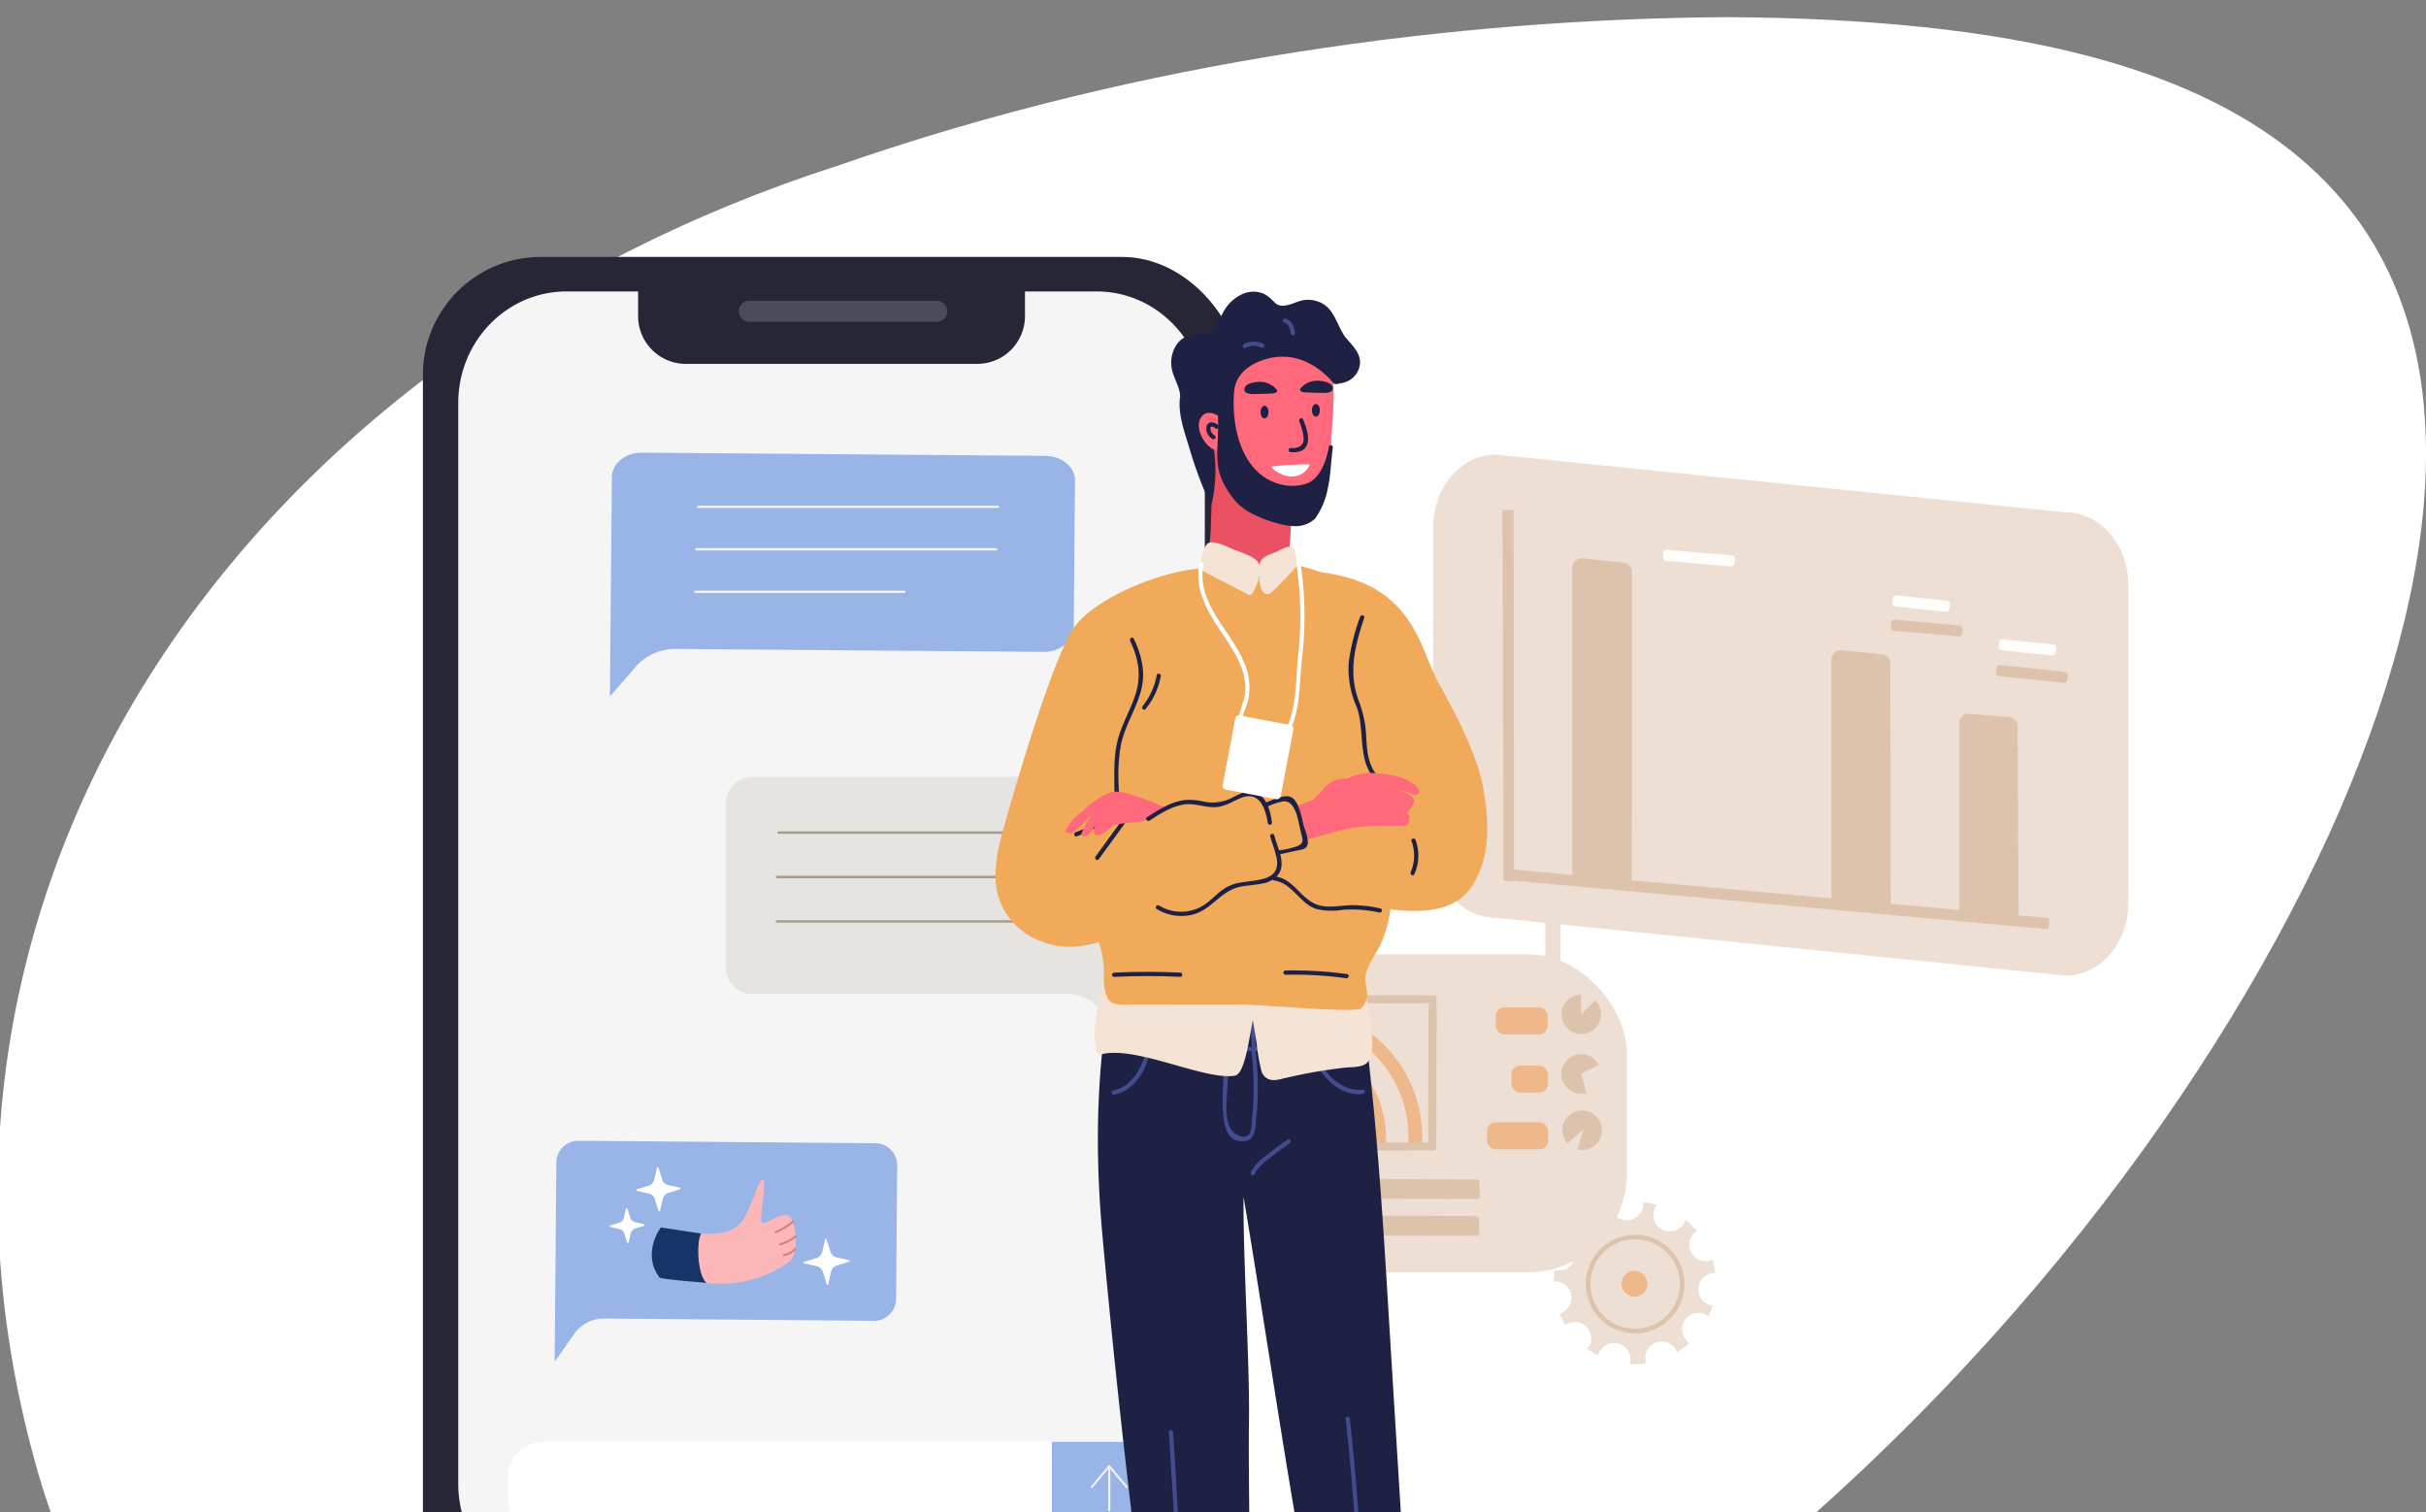 <svg xmlns="http://www.w3.org/2000/svg" xmlns:xlink="http://www.w3.org/1999/xlink" width="491" height="306" viewBox="0 0 491 306">
  <rect x="0" y="0" width="491" height="306" fill="#808080" stroke="none"/>
  <defs>
    <clipPath id="clip-path">
      <rect id="Rectangle_9221" data-name="Rectangle 9221" width="491" height="306" transform="translate(666 5229)" fill="none" stroke="#707070" stroke-width="1"/>
    </clipPath>
  </defs>
  <g id="Mask_Group_1" data-name="Mask Group 1" transform="translate(-666 -5229)" clip-path="url(#clip-path)">
    <g id="ic_ornament9" transform="translate(-3 2801)">
      <path id="Path_34405" data-name="Path 34405" d="M6048.8-443.7c68.51-49.135,116.808-113.238,141.711-167.565,24.95-55.045,26.482-100.311,2.841-128.309-23.855-28.269-69.279-36.768-124.041-37.193-54.769.267-118.877,8.593-180.175,29.928-121,38.8-194.915,145.956-162.94,262.165C5757.627-368.921,5910.459-340.259,6048.8-443.7Z" transform="translate(-5050.187 3208.235)" fill="#fff"/>
      <g id="Group_16285" data-name="Group 16285" transform="translate(932.461 2565.511)">
        <path id="Path_34477" data-name="Path 34477" d="M195.541,505.423H158.163a7.5,7.5,0,0,1-7.5-7.5V407.563a7.5,7.5,0,0,1,7.5-7.5h37.378a7.5,7.5,0,0,1,7.5,7.5v90.364A7.5,7.5,0,0,1,195.541,505.423ZM158.163,403.148a4.421,4.421,0,0,0-4.415,4.416v90.364a4.42,4.42,0,0,0,4.415,4.415h37.378a4.42,4.42,0,0,0,4.415-4.415V407.563a4.421,4.421,0,0,0-4.415-4.416Z" transform="translate(-150.667 -400.067)" fill="#eddfd3"/>
      </g>
      <path id="Path_34481" data-name="Path 34481" d="M332.246,746.9a3.322,3.322,0,0,1-4.591-2.72,16.445,16.445,0,0,0-2.5,1.015,3.321,3.321,0,0,1-5.2,4.122,16.367,16.367,0,0,0-1.253,1.71,3.321,3.321,0,0,1-2.354,6.172,16.4,16.4,0,0,0-.217,2.349,3.321,3.321,0,0,1,1.213,6.5,16.5,16.5,0,0,0,1.158,2.307,3.319,3.319,0,0,1,4.463,4.834,16.288,16.288,0,0,0,2.177,1.319,3.322,3.322,0,0,1,6.449,1.6c-.011.046-.027.09-.04.135a16.308,16.308,0,0,0,3.321-.133,3.388,3.388,0,0,1-.111-.4,3.321,3.321,0,0,1,6.358-1.849,16.483,16.483,0,0,0,2.494-1.872,3.321,3.321,0,1,1,3.9-5.373,16.386,16.386,0,0,0,.809-2.195,3.32,3.32,0,0,1,.523-6.612,16.34,16.34,0,0,0-.562-2.653,3.321,3.321,0,0,1-3.136-5.837,16.4,16.4,0,0,0-2.305-2.263,3.323,3.323,0,1,1-5.8-2.992c-.224-.064-.449-.126-.677-.18a16.6,16.6,0,0,0-2.1-.357A3.325,3.325,0,0,1,332.246,746.9Z" transform="translate(667.302 1927.79)" fill="#eddfd3"/>
      <path id="Path_34482" data-name="Path 34482" d="M347.3,784.792a9.973,9.973,0,1,1,9.973-9.973A9.985,9.985,0,0,1,347.3,784.792Zm0-19.023a9.049,9.049,0,1,0,9.049,9.049A9.059,9.059,0,0,0,347.3,765.769Z" transform="translate(652.633 1913.039)" fill="#dec3ac"/>
      <ellipse id="Ellipse_1625" data-name="Ellipse 1625" cx="2.619" cy="2.619" rx="2.619" ry="2.619" transform="translate(997.178 2685.188)" fill="#efb88a"/>
      <path id="Path_34500" data-name="Path 34500" d="M365.028,357.767,249.759,346.085c-7.012,0-12.7-6.545-12.7-14.619V266.95c0-8.074,5.684-14.618,12.7-14.618l115.268,11.682c7.012,0,12.7,6.545,12.7,14.619v64.516C377.724,351.222,372.04,357.767,365.028,357.767Z" transform="translate(722.013 2267.668)" fill="#eddfd3"/>
      <path id="Path_34501" data-name="Path 34501" d="M282.544,288.9l.218,74.8a15.066,15.066,0,0,0,2.079.175c.1,0-.043-74.974-.043-74.974a.175.175,0,0,0-.175-.175h-1.9A.175.175,0,0,0,282.544,288.9Z" transform="translate(690.543 2242.486)" fill="#dec3ac"/>
      <rect id="Rectangle_7899" data-name="Rectangle 7899" width="14.521" height="2.254" rx="0.646" transform="matrix(0.996, 0.086, -0.086, 0.996, 1051.811, 2553.362)" fill="#dec3ac"/>
      <rect id="Rectangle_7900" data-name="Rectangle 7900" width="14.521" height="2.254" rx="0.646" transform="matrix(0.995, 0.104, -0.104, 0.995, 1073.129, 2562.519)" fill="#dec3ac"/>
      <rect id="Rectangle_7901" data-name="Rectangle 7901" width="11.642" height="2.254" rx="0.646" transform="translate(1073.642 2557.282) rotate(5.969)" fill="#fffdfc"/>
      <rect id="Rectangle_7902" data-name="Rectangle 7902" width="11.642" height="2.254" rx="0.646" transform="translate(1052.155 2548.426) rotate(5.969)" fill="#fffdfc"/>
      <rect id="Rectangle_7903" data-name="Rectangle 7903" width="14.521" height="2.254" rx="0.646" transform="matrix(0.996, 0.084, -0.084, 0.996, 1005.713, 2539.219)" fill="#fffdfc"/>
      <path id="Path_34502" data-name="Path 34502" d="M340.514,386.1H328.5V322.367a1.958,1.958,0,0,1,2.174-1.947l8.147.9a1.959,1.959,0,0,1,1.743,1.948Z" transform="translate(658.744 2220.563)" fill="#dec3ac"/>
      <path id="Path_34503" data-name="Path 34503" d="M510.681,432.83H498.667v-50.1a1.916,1.916,0,0,1,2.1-1.907l8.083.8a1.916,1.916,0,0,1,1.727,1.9Z" transform="translate(540.998 2178.767)" fill="#dec3ac"/>
      <path id="Path_34504" data-name="Path 34504" d="M594.681,463.812H582.667V424.4a1.857,1.857,0,0,1,2.017-1.85l8.1.7a1.857,1.857,0,0,1,1.7,1.84Z" transform="translate(482.875 2149.89)" fill="#dec3ac"/>
      <path id="Path_34505" data-name="Path 34505" d="M393.562,534.378l-110.077-10a8.8,8.8,0,0,0-.207,2.244l110.077,10a.175.175,0,0,0,.19-.158l.175-1.9A.175.175,0,0,0,393.562,534.378Z" transform="translate(690.052 2079.426)" fill="#dec3ac"/>
      <rect id="Rectangle_7905" data-name="Rectangle 7905" width="78.267" height="64.331" rx="20" transform="translate(920 2621.14)" fill="#eddfd3"/>
      <rect id="Rectangle_7906" data-name="Rectangle 7906" width="10.521" height="5.475" rx="1.75" transform="translate(971.726 2631.867)" fill="#efb88a"/>
      <rect id="Rectangle_7907" data-name="Rectangle 7907" width="7.379" height="5.475" rx="1.75" transform="translate(974.904 2643.65)" fill="#efb88a"/>
      <rect id="Rectangle_7908" data-name="Rectangle 7908" width="12.378" height="5.475" rx="1.75" transform="translate(969.964 2655.124)" fill="#efb88a"/>
      <path id="Path_34516" data-name="Path 34516" d="M171.184,731.954c.386,0,.671-.234.67-.41-.008-1.093-.086-1.989-.094-3.082,0-.238-.4-.452-.9-.453-10.19-.023-40.665-.207-40.665-.207s-.946-.1-.979.53a17.309,17.309,0,0,0,.083,2.972c.031.236.378.445.9.453C139.479,731.9,159.91,732,171.184,731.954Z" transform="translate(796.653 1938.675)" fill="#dec3ac"/>
      <path id="Path_34517" data-name="Path 34517" d="M170.874,756.063c.386,0,.672-.234.67-.41-.008-1.093-.086-1.99-.094-3.082,0-.238-.4-.452-.9-.453-10.19-.023-40.665-.207-40.665-.207s-.946-.1-.979.53a17.307,17.307,0,0,0,.083,2.972c.031.236.378.445.9.453C139.17,756.009,159.6,756.109,170.874,756.063Z" transform="translate(796.866 1921.993)" fill="#dec3ac"/>
      <path id="Path_34518" data-name="Path 34518" d="M147.1,673.171l-2.76-.267c.037-.382.056-.77.056-1.155a11.815,11.815,0,0,0-11.8-11.8c-.3,0-.606.011-.907.034l-.209-2.765c.37-.028.745-.042,1.116-.042a14.59,14.59,0,0,1,14.574,14.574C147.166,672.222,147.143,672.7,147.1,673.171Z" transform="translate(795.073 1987.541)" fill="#1e2144"/>
      <path id="Path_34519" data-name="Path 34519" d="M189.286,647.78l-2.76-.267c.073-.753.11-1.521.11-2.282a23.444,23.444,0,0,0-15.192-21.877l.968-2.6a26.228,26.228,0,0,1,17,24.475C189.409,646.082,189.367,646.939,189.286,647.78Z" transform="translate(767.417 2012.74)" fill="#efb88a"/>
      <path id="Path_34520" data-name="Path 34520" d="M190.657,673.473l-2.76-.266c.057-.586.085-1.181.085-1.769a18.119,18.119,0,0,0-4.038-11.39L186.1,658.3a20.9,20.9,0,0,1,4.658,13.138C190.755,672.114,190.722,672.8,190.657,673.473Z" transform="translate(758.767 1986.762)" fill="#efb88a"/>
      <path id="Path_34521" data-name="Path 34521" d="M163.467,608.364c0-.139-.006-.32-.006-.359,0-.015,0-.026,0-.039l0-.073a.34.34,0,0,0-.033-.152c-.075-.224-.255-.264-.488-.27-3.163-.083-24.553-.037-26.443-.074-1.519-.03-3.071-.044-6.234-.009a.363.363,0,0,0-.287.153.34.34,0,0,0-.067.11c-.005.012-.008.025-.012.037s-.01.031-.013.048a.593.593,0,0,0-.02.076c-.014.109-.01.4-.012.623-.065,2.811-.026,4.157-.061,5.943-.03,1.519-.044,20.781-.009,23.944a.444.444,0,0,0,.424.4c.015,0,.043,0,.066,0a.751.751,0,0,0,.074.013c2.094.039,4.18.059,6.048.083,2.51.033,24.7,0,25.816-.018.017,0,.033.011.05.014.118.015.455.009.679.012a.4.4,0,0,0,.251-.093.365.365,0,0,0,.07-.059.512.512,0,0,0,.047-.066.457.457,0,0,0,.037-.068.679.679,0,0,0,.07-.274c.039-2.094.059-21.89.083-23.759C163.528,611.724,163.488,609.338,163.467,608.364Zm-27.041,28.8c-1.317-.026-2.66-.04-5.054-.02.028-1.745.046-21.172.067-22.735.029-2.247.009-4.235-.012-5.431,1.747.028,3.466.046,5.03.067,2.252.03,24.239.009,25.435-.012-.05,2.472-.018,3.761-.051,5.436-.026,1.313-.04,20.364-.021,22.746C159.371,637.169,138.092,637.2,136.425,637.168Z" transform="translate(796.262 2022.005)" fill="#dec3ac"/>
      <path id="Path_34522" data-name="Path 34522" d="M328.149,608.211l-2.838,2.825v-3.991a4,4,0,1,0,2.838,1.166Z" transform="translate(663.71 2022.228)" fill="#dec3ac"/>
      <path id="Path_34523" data-name="Path 34523" d="M325.917,683.208a4,4,0,0,0-2.96,6.691l3.232-2.943-1.233,4.137a4,4,0,1,0,.961-7.885Z" transform="translate(663.301 1969.527)" fill="#dec3ac"/>
      <path id="Path_34524" data-name="Path 34524" d="M325.3,650.19l3.569-1.8a4.011,4.011,0,1,0-2.51,5.711Z" transform="translate(663.71 1995.108)" fill="#dec3ac"/>
      <g id="Group_16279" data-name="Group 16279" transform="translate(582.688 2399.756)">
        <rect id="Rectangle_7895" data-name="Rectangle 7895" width="165.407" height="299.841" rx="23.841" transform="translate(171.905 80.244)" fill="#272637"/>
        <path id="Path_34451" data-name="Path 34451" d="M308.247,87.224h-14.49v4.861a9.666,9.666,0,0,1-9.522,9.8H224.983a9.666,9.666,0,0,1-9.522-9.8V87.224h-14.49c-12.1,0-21.91,10.1-21.91,22.56V328.551c0,12.459,9.809,22.559,21.91,22.559H308.247c12.1,0,21.91-10.1,21.91-22.559V109.784C330.157,97.325,320.348,87.224,308.247,87.224Z" fill="#f5f5f5"/>
        <g id="Group_16261" data-name="Group 16261">
          <path id="Path_34452" data-name="Path 34452" d="M196.139,320.056H299.2v18.8H196.139a7,7,0,0,1-7-7v-4.8A7,7,0,0,1,196.139,320.056Z" fill="#fff"/>
          <path id="Path_34453" data-name="Path 34453" d="M315.806,320.056a7,7,0,0,1,7,7v4.8a7,7,0,0,1-7,7H299.2v-18.8Z" fill="#99b5e8"/>
          <g id="Group_16259" data-name="Group 16259">
            <path id="Path_34454" data-name="Path 34454" d="M310.815,334.083a.209.209,0,0,1-.209-.209v-8.486a.209.209,0,1,1,.418,0v8.486A.21.21,0,0,1,310.815,334.083Z" fill="#f2f2f2"/>
          </g>
          <g id="Group_16260" data-name="Group 16260">
            <path id="Path_34455" data-name="Path 34455" d="M314.344,329.385a.209.209,0,0,1-.161-.075l-3.368-4.021-3.369,4.021a.209.209,0,1,1-.32-.268l3.529-4.213a.217.217,0,0,1,.32,0l3.528,4.213a.209.209,0,0,1-.025.3A.212.212,0,0,1,314.344,329.385Z" fill="#f2f2f2"/>
          </g>
        </g>
        <path id="Path_34456" data-name="Path 34456" d="M275.914,93.369H237.965a2.129,2.129,0,0,1-2.122-2.123h0a2.129,2.129,0,0,1,2.122-2.123h37.949a2.129,2.129,0,0,1,2.123,2.123h0A2.129,2.129,0,0,1,275.914,93.369Z" fill="#4c4b59"/>
        <g id="Group_16266" data-name="Group 16266">
          <g id="Group_16262" data-name="Group 16262">
            <path id="Path_34457" data-name="Path 34457" d="M238.413,185.453h70.373a5.351,5.351,0,0,1,5.181,5.506v49.22l-4.563-6.9a8.459,8.459,0,0,0-7.036-3.885H238.413a5.352,5.352,0,0,1-5.181-5.507V190.959A5.351,5.351,0,0,1,238.413,185.453Z" fill="#e6e4e0"/>
          </g>
          <g id="Group_16263" data-name="Group 16263">
            <path id="Path_34458" data-name="Path 34458" d="M303.627,196.991H243.914a.249.249,0,1,1,0-.5h59.713a.249.249,0,0,1,0,.5Z" fill="#a89d8c"/>
          </g>
          <g id="Group_16264" data-name="Group 16264">
            <path id="Path_34459" data-name="Path 34459" d="M303.285,205.981H243.571a.249.249,0,0,1,0-.5h59.714a.249.249,0,0,1,0,.5Z" fill="#a89d8c"/>
          </g>
          <g id="Group_16265" data-name="Group 16265">
            <path id="Path_34460" data-name="Path 34460" d="M303.285,214.972H243.571a.249.249,0,0,1,0-.5h59.714a.249.249,0,0,1,0,.5Z" fill="#a89d8c"/>
          </g>
        </g>
        <g id="Group_16271" data-name="Group 16271">
          <g id="Group_16267" data-name="Group 16267">
            <path id="Path_34461" data-name="Path 34461" d="M297.912,120.5l-81.7-.653c-3.322-.027-6.035,2.178-6.06,4.924l-.257,28.611-.143,15.828,5.354-6.19a10.748,10.748,0,0,1,8.2-3.442l74.252.593c3.322.027,6.035-2.178,6.06-4.924l.267-29.727C303.907,122.772,301.234,120.525,297.912,120.5Z" fill="#99b5e8"/>
          </g>
          <g id="Group_16268" data-name="Group 16268">
            <path id="Path_34462" data-name="Path 34462" d="M288.242,131.046H227.627a.242.242,0,1,1,0-.483h60.615a.242.242,0,1,1,0,.483Z" fill="#f2f2f2"/>
          </g>
          <g id="Group_16269" data-name="Group 16269">
            <path id="Path_34463" data-name="Path 34463" d="M287.894,139.648H227.279a.242.242,0,1,1,0-.483h60.615a.242.242,0,1,1,0,.483Z" fill="#f2f2f2"/>
          </g>
          <g id="Group_16270" data-name="Group 16270">
            <path id="Path_34464" data-name="Path 34464" d="M269.309,148.25H227.053a.242.242,0,1,1,0-.483h42.256a.242.242,0,1,1,0,.483Z" fill="#f2f2f2"/>
          </g>
        </g>
        <g id="Group_16278" data-name="Group 16278">
          <g id="Group_16272" data-name="Group 16272">
            <path id="Path_34465" data-name="Path 34465" d="M263.507,259.609l-60.132-.51a4.466,4.466,0,0,0-4.465,4.466l-.22,25.917-.122,14.338,3.947-5.613a7.311,7.311,0,0,1,6.039-3.126l54.649.463a4.466,4.466,0,0,0,4.465-4.466l.228-26.928A4.466,4.466,0,0,0,263.507,259.609Z" fill="#99b5e8"/>
          </g>
          <path id="Path_34466" data-name="Path 34466" d="M212.571,274.678l.414-1.789a.168.168,0,0,1,.324-.012l.54,1.756a1.394,1.394,0,0,0,1.017.947l1.79.414a.169.169,0,0,1,.011.325l-1.755.54a1.392,1.392,0,0,0-.948,1.017l-.414,1.789a.168.168,0,0,1-.324.012l-.54-1.756a1.394,1.394,0,0,0-1.017-.947l-1.79-.414a.169.169,0,0,1-.011-.325l1.755-.54A1.392,1.392,0,0,0,212.571,274.678Z" fill="#fff"/>
          <path id="Path_34467" data-name="Path 34467" d="M252.719,281.6l.594-2.564a.147.147,0,0,1,.283-.01l.774,2.515a1.709,1.709,0,0,0,1.247,1.162l2.564.593a.147.147,0,0,1,.01.283l-2.516.774a1.708,1.708,0,0,0-1.161,1.247l-.594,2.564a.147.147,0,0,1-.283.01l-.774-2.515a1.708,1.708,0,0,0-1.246-1.162l-2.564-.594a.147.147,0,0,1-.01-.283l2.515-.773A1.706,1.706,0,0,0,252.719,281.6Z" fill="#fff"/>
          <path id="Path_34468" data-name="Path 34468" d="M218.721,266.986l.556-2.4a.161.161,0,0,1,.31-.011l.724,2.355a1.67,1.67,0,0,0,1.22,1.136l2.4.555a.161.161,0,0,1,.011.311l-2.355.724a1.672,1.672,0,0,0-1.136,1.22l-.555,2.4a.161.161,0,0,1-.311.011l-.724-2.355a1.67,1.67,0,0,0-1.22-1.136l-2.4-.556a.16.16,0,0,1-.011-.31l2.354-.724A1.67,1.67,0,0,0,218.721,266.986Z" fill="#fff"/>
          <g id="Group_16277" data-name="Group 16277">
            <path id="Path_34469" data-name="Path 34469" d="M228.231,277.9l-8.179-1.256s-3.957,5.273-.256,10.13c.292.383,9.51,1.082,9.51,1.082Z" fill="#183367"/>
            <g id="Group_16276" data-name="Group 16276">
              <path id="Path_34470" data-name="Path 34470" d="M229.306,287.853c-1.887-1.57-2.062-8.488-1.075-9.956,0,0,5.329.627,7.7-1.874s3.19-7.488,4.539-8.919-.48,7.559-.03,8.5,3.566-2.032,5.319-1.352,2.232,7.241.637,8.952c-1.461,1.566-5.7,3.487-8.462,4.165A23.811,23.811,0,0,1,229.306,287.853Z" fill="#fcb8b8"/>
              <g id="Group_16273" data-name="Group 16273">
                <path id="Path_34471" data-name="Path 34471" d="M243.268,277.79a.209.209,0,0,1-.033-.394,12.931,12.931,0,0,0,3.374-2.044.208.208,0,1,1,.285.3,13,13,0,0,1-3.492,2.123A.208.208,0,0,1,243.268,277.79Z" fill="#d6807a"/>
              </g>
              <g id="Group_16274" data-name="Group 16274">
                <path id="Path_34472" data-name="Path 34472" d="M244.139,280.267a.209.209,0,0,1-.008-.4,8.606,8.606,0,0,0,3.056-1.56.209.209,0,0,1,.31.28,8.8,8.8,0,0,1-3.249,1.681A.212.212,0,0,1,244.139,280.267Z" fill="#d6807a"/>
              </g>
              <g id="Group_16275" data-name="Group 16275">
                <path id="Path_34473" data-name="Path 34473" d="M244.906,282.452a.209.209,0,0,1,.014-.408,4.4,4.4,0,0,0,2.169-1.154.209.209,0,1,1,.306.285,4.758,4.758,0,0,1-2.4,1.28A.216.216,0,0,1,244.906,282.452Z" fill="#d6807a"/>
              </g>
            </g>
          </g>
        </g>
        <rect id="Rectangle_7896" data-name="Rectangle 7896" width="31.334" height="13.923" rx="2.581" transform="translate(242.627 356.412)" fill="#f5f5f5" opacity="0.39"/>
      </g>
      <path id="Path_34406" data-name="Path 34406" d="M502.453,835.142a11.549,11.549,0,0,1,3.52-.455,1.337,1.337,0,0,1,.983.729,1.053,1.053,0,0,1,1.615,1,80.051,80.051,0,0,1,.473,8.727,2.937,2.937,0,0,1-3.189,2.941c-4.419.021-4.4-7.772-4.424-11.57A1.479,1.479,0,0,1,502.453,835.142Z" transform="translate(443.658 1942.423)" fill="#f5e4d5"/>
      <path id="Path_34407" data-name="Path 34407" d="M383.108,870.332c1.49,1.137,4.411.694,6.143.546,3.286-.28,9.078-1.546,12.411-1.433,2.159.074,5.938.046,6.565-1.834a11.364,11.364,0,0,0,.228-3.426,20.065,20.065,0,0,0-.711-4.834.621.621,0,0,0-.386-.435.611.611,0,0,0-.375-.154l-3.991-.3a9.434,9.434,0,0,0-2.84-.152c-1.1.3-1.444,1.573-2.136,2.4-2.752,3.28-9.98,4.405-13.879,5.706C380.933,867.66,381.768,869.309,383.108,870.332Z" transform="translate(512.108 1928.913)" fill="#1e2144"/>
      <path id="Path_34408" data-name="Path 34408" d="M429.529,839.272a11.534,11.534,0,0,0-3.549,0,1.336,1.336,0,0,0-.882.849,1.053,1.053,0,0,0-1.474,1.2,80.131,80.131,0,0,0,.646,8.716,2.937,2.937,0,0,0,3.539,2.509c4.385-.543,3.374-8.27,2.91-12.04A1.479,1.479,0,0,0,429.529,839.272Z" transform="translate(488.224 1939.86)" fill="#f5e4d5"/>
      <path id="Path_34409" data-name="Path 34409" d="M382.1,865.774c1.283,1.367,6.867,1.283,8.6,1.135,3.286-.28,7.705-1.539,11.037-1.425,2.159.073,5.938.046,6.565-1.835a11.365,11.365,0,0,0,.228-3.426,20.055,20.055,0,0,0-.712-4.833.806.806,0,0,0-.333-.5,1.01,1.01,0,0,0-.427-.089c-1.112-.084-3.521,1.632-4.634,1.548-.218-.016.258-1.661-.653-1.988a2.586,2.586,0,0,0-1.913-.216c-.412.113-.35.441-.607.877a12.972,12.972,0,0,1-1.16,1.724c-2.752,3.281-8.607,4.4-12.505,5.7C382.381,863.691,381.351,864.975,382.1,865.774Z" transform="translate(512.137 1931.311)" fill="#b84646"/>
      <path id="Path_34410" data-name="Path 34410" d="M416.647,857.526c.5.426.991.864,1.467,1.322.4.382.952-.269.557-.649-.5-.484-1.024-.948-1.555-1.4C416.95,857.03,416.8,857.277,416.647,857.526Zm-3.322,3.122c.374.328.744.663,1.1,1.009.4.382.952-.269.557-.649q-.449-.432-.914-.844Q413.708,860.418,413.325,860.648Zm1.833-1.347c.47.4.932.816,1.38,1.247.4.382.951-.269.557-.649-.432-.415-.876-.812-1.328-1.2Q415.474,859.014,415.158,859.3Z" transform="translate(494.12 1929.731)" fill="#1e2144"/>
      <path id="Path_34411" data-name="Path 34411" d="M408.554,864.412a21.581,21.581,0,0,1,3.715-2.639,14.974,14.974,0,0,0,3.494-2.786c.006.1.022.165.064.168a2.821,2.821,0,0,0,1.108-.247c-1.439,1.926-3.232,2.921-5.423,4.332a13.222,13.222,0,0,0-5.283,6.2c-.325.052-.644.1-.957.141A13.2,13.2,0,0,1,408.554,864.412Z" transform="translate(498.732 1928.524)" fill="#1e2144"/>
      <path id="Path_34412" data-name="Path 34412" d="M433.786,530.448c-.813-13.366-1.727-26.731-3.107-40.052q-1.015-9.8-2.405-19.547a68.982,68.982,0,0,0-1.381-8.8c-.685-2.423-2.906-3.115-5.166-2.393-5.066,1.616-9.851,5.736-13.16,9.772q-.772.941-1.474,1.928c0-.032,0-.064,0-.1.016-2.71-.711-3.86-3.362-4.65-7.077-2.109-14.2-4.074-21.3-6.111a1.549,1.549,0,0,0-1.89.818,1.528,1.528,0,0,0-.752,1.025c-4.7,19.218-5.342,38.62-3.56,58.258q2.7,29.717,6.273,59.368c1.348,11.127,3.621,32.983,5.36,44.055a1.719,1.719,0,0,0,1.648,1.254c3,.063,5.989.027,8.98-.144,2-.114,5.519.258,6.881-1.634,1.237-1.72.608-4.9.635-6.855l.135-9.768c.176-12.742-.42-36.231-.244-48.973.156-11.3-1.25-33.693-1.095-44.992,4.217,24.876,9.412,61.031,14.226,85.62.5,2.561,1.786,14.866,2.332,17.418.444,2.074.556,5.011,1.9,6.737,1.38,1.77,3.911,1.2,5.85,1.088l8.516-.489a1.732,1.732,0,0,0,1.709-1.709C437.747,594.452,435.438,557.573,433.786,530.448Z" transform="translate(515.887 2157.346)" fill="#1e2144"/>
      <path id="Path_34413" data-name="Path 34413" d="M406.82,501.765a.684.684,0,0,0,.465-.027.787.787,0,0,0,.581-.45.991.991,0,0,0-.357-1.227.866.866,0,0,0-1.154.344A.941.941,0,0,0,406.82,501.765Zm25.015,10.242c-4.418.542-8.793-3.916-9.3-8.134,2.25-.133,4.5-.306,6.746-.533.542-.055.548-.91,0-.855a189.276,189.276,0,0,1-19.094.875q-.241-3.6-.268-7.206a.4.4,0,1,0-.8,0q.023,3.607.267,7.2-2.578-.009-5.156-.066c-.053-1.6-.038-3.193.054-4.789.032-.549-.771-.547-.8,0q-.137,2.385-.054,4.77c-7.541-.186-15.082-.633-22.609-1.094-.549-.033-.547.821,0,.854q3.626.222,7.256.43c-.656,3.765-2.8,7.91-6.8,8.736-.538.112-.31.935.227.824,4.331-.9,6.729-5.35,7.412-9.441a.445.445,0,0,0,0-.072c4.82.268,9.643.5,14.466.614.752,4.1-.171,8.2.162,12.316.175,2.164.537,5.6,3.214,5.944,3.439.446,3.269-2.185,3.546-4.823a58.739,58.739,0,0,0-.161-13.294.1.1,0,0,0-.009-.026c.007-.008.011-.019.018-.028,3.847,0,7.694-.085,11.537-.294.582,4.63,5.23,9.544,10.149,8.94C432.374,512.8,432.381,511.941,431.835,512.007Zm-22.1,1.4q-.072,2.289-.33,4.567a8.3,8.3,0,0,1-.383,2.774c-.917,1.662-3.251.329-3.92-.849-1.322-2.33-.774-6.085-.643-8.646a32.214,32.214,0,0,0-.209-7.108q2.523.056,5.045.066a.391.391,0,0,0,0,.056A59.631,59.631,0,0,1,409.731,513.409Zm6.882,8.7c-1.492,1.026-2.946,2.1-4.351,3.245a9.463,9.463,0,0,0-3.08,3.316c-.215.5.521.936.738.431a9.083,9.083,0,0,1,2.946-3.142c1.348-1.1,2.747-2.127,4.179-3.112C417.494,522.539,417.068,521.8,416.613,522.111Z" transform="translate(512.975 2136.524)" fill="#434c8f"/>
      <path id="Path_34414" data-name="Path 34414" d="M407.495,465.581c-.16-1.084-.132-.518.027.56a1.716,1.716,0,0,1-.026.562,2.816,2.816,0,0,0-4.642.1c.409-.546.321-.187-.215-.379a5.062,5.062,0,0,0-1.854,0,8.532,8.532,0,0,0-1.918.428,3.078,3.078,0,0,0-2.674-.9,34.479,34.479,0,0,0-5.834,1.412,2.367,2.367,0,0,0-1.178-.676,3.868,3.868,0,0,0-2.9.493,3.744,3.744,0,0,0-1.691-.794,10.767,10.767,0,0,0-.656-.915c-1.027-1.281-3.149-.945-4.117.215q-.018-6.017-.481-12.03c-.085-1.09-2.206-1.1-2.12-.005.673,8.672-4.808,17.949-3.076,25.773a.953.953,0,0,0,1.082.824c7.036-1.75,20.9,5.359,26.935,4.344,2.813-.473,3.307-13.581,4.949-15.88C408.447,466.834,407.85,467.99,407.495,465.581Z" transform="translate(516.759 2161.099)" fill="#f5e4d5"/>
      <path id="Path_34415" data-name="Path 34415" d="M470.832,489.688c-.2-2.082-.124-5.855-2.327-6.8-3.4-1.455-7.533-2-11.14-2.726-3.533-.707-7.049-1.387-10.651-.828a.735.735,0,0,0-.445.222.907.907,0,0,0-.655,1.025q1.04,6.232,2.079,12.463a40.539,40.539,0,0,0,.93,5.495,2.58,2.58,0,0,0,1.464,1.809c1.087.449,2.361.019,3.435-.226,1.874-.428,3.75-.829,5.642-1.166q3.129-.557,6.288-.919c1.277-.146,2.895-.021,4.076-.622C471.79,496.264,471.025,491.66,470.832,489.688Z" transform="translate(475.634 2146.039)" fill="#f5e4d5"/>
      <path id="Path_34416" data-name="Path 34416" d="M433.566,301.726a23.778,23.778,0,0,0-7.2-10.667c-7.3-6.43-17.8-9.172-28.159-9.318a1.672,1.672,0,0,0-1.282-.061c-8.914,2.8-17.57,5.914-23.53,12.432a26.646,26.646,0,0,0-7.1,21.441c1.035,8.549,4.328,16.189,4.209,24.849-.064,4.651-.571,9.706-.96,14.335-.361,4.3,1.85,5.141,1.707,11.835-.032,1.5.156,4.726,2.043,5.35a9.667,9.667,0,0,0,2.975.178l4.669,0,17.4-.017c4.781,0,23.769,1.847,24.992.781a4.053,4.053,0,0,0,1.107-3.747c-.079-.615-.173-1.215-.268-1.809a5.709,5.709,0,0,1,.478-2.5c.793-1.913,2.1-3.646,2.9-5.562,1.812-4.325,2.068-9.134,2.554-13.665,1.026-9.574,4.681-19.4,4.714-29.015C434.849,311.633,435.047,306.54,433.566,301.726Z" transform="translate(521.162 2259.184)" fill="#f0aa59"/>
      <path id="Path_34417" data-name="Path 34417" d="M445.654,165.435c-2.006-2.269-2.277-5.79-5.134-7.3a6.078,6.078,0,0,0-3.457-.637c-1.978.209-4.62,2.31-6.264.288a.6.6,0,0,0-.221-.175,6.31,6.31,0,0,0-1.843-1.406,5.464,5.464,0,0,0-4.235.075,8.449,8.449,0,0,0-3.27,2.649c-.856,1.082-2.076,4.446-3.5,5.361-2.448.317-4.972-.245-6.688,2.409a6.618,6.618,0,0,0-.943,4.241c.195,2.059,1.747,4.045,1.768,6.1-.041.248-.075.5-.093.751-.005.065,0,.132-.008.2a.643.643,0,0,0-.006.14c-.138,3.407,1.308,6.917,2.208,10.134a87.259,87.259,0,0,0,3.774,10.078c.3.758,1.54.428,1.236-.341-.169-.428-.328-.86-.487-1.292a.681.681,0,0,0,.422-.743c-.031-.2-.063,1.739-.094,1.54a.631.631,0,0,1,.364-.717,5.2,5.2,0,0,0-.042-2.58q-.088-3.325-.352-6.642a.645.645,0,0,0-.756-.61q-.01-1.352-.047-2.7l.287-2.841.705-6.97a.522.522,0,0,0-.056-.3,16.469,16.469,0,0,1,10.91-3.64,28.693,28.693,0,0,1,7.671,1.743c1.267.415,2.419.965,3.643,1.469a.579.579,0,0,0,.438.456c2.463.681,5.321.018,6.375-2.553S447.236,167.224,445.654,165.435Z" transform="translate(495.985 2331.214)" fill="#1e2144"/>
      <path id="Path_34418" data-name="Path 34418" d="M449.09,182.535c-3.314-3.832-10.728-2.637-15.03-1.245a15.814,15.814,0,0,0-10.469,9.749,1.034,1.034,0,0,0,.225,1.134c-.043,5.448.882,12.044,4.147,16.46s9.267,6.422,14.4,7.691c2.145.531,4.807,1.887,6.886-7.9a71.16,71.16,0,0,0,.914-9.276C450.557,194.06,451.369,185.17,449.09,182.535Z" transform="translate(488.283 2317.391)" fill="#ff697b"/>
      <path id="Path_34419" data-name="Path 34419" d="M444.895,235.176a1.278,1.278,0,0,0-2.543-.127,1.388,1.388,0,0,0-.806.015q-.047-.627-.093-1.254a1.292,1.292,0,0,0-1.89-1.093,1.277,1.277,0,0,0-1.268-1.169c-.008-.139-.015-.277-.023-.416a1.428,1.428,0,0,0-1.962-1.147c-.009-.129-.017-.258-.026-.388a1.349,1.349,0,0,0-1.777-1.183c-.087-1.1-.216-1.8-1.348-2.274a1.065,1.065,0,0,0-.982.133,1.23,1.23,0,0,0-.611.027q.01-.354.021-.707c.05-1.65-2.514-1.649-2.564,0q-.254,8.36-.509,16.721c-.05,1.634-.617,3.979.513,5.377,1.151,1.424,3.516,2.155,5.163,2.8,2.208.867,8.153,3.9,9.644.663C444.276,250.2,445.112,237.906,444.895,235.176Z" transform="translate(485.527 2292.959)" fill="#ea5163"/>
      <path id="Path_34420" data-name="Path 34420" d="M449.936,183.237a10.771,10.771,0,0,0-5.3-4.989,1,1,0,0,0-.194-.148c-4.176-2.4-8.857-1.448-12.975.826l-.827.183a.833.833,0,0,0-.636.694,29.717,29.717,0,0,0-4.594,3.7.6.6,0,0,0-.565.156,2.78,2.78,0,0,0-.544.723,7.352,7.352,0,0,0-1.308,1.068,2.135,2.135,0,0,0-.611,1.112,3.768,3.768,0,0,0-.2,1.255l-.235.272a.926.926,0,0,0-.211.89,4.457,4.457,0,0,0-.8,3.064.882.882,0,0,0,.519.607,43.709,43.709,0,0,0,.88,7.143.234.234,0,0,0,.229.2c.07.612.147,1.225.238,1.836a.258.258,0,0,0,.241.228c.029.846.382,6.026.376,6.157a3.879,3.879,0,0,0,.789,2.373c.1.12.234.09.267-.062a29.7,29.7,0,0,0,.479-10.245,39.488,39.488,0,0,1-.161-5.93c.1-1.5,1.769,1.228,1.994-.254a25.172,25.172,0,0,0,2.147-6.153c.427-3.2,2.587-5.068,5.3-6.125,5.621-2.191,10.833-.156,14.765,4.335a.978.978,0,0,0,1.4,0,3.466,3.466,0,0,0,1.16-2.563C451.642,182.624,450.289,182.456,449.936,183.237Z" transform="translate(489.797 2319.255)" fill="#1e2144"/>
      <ellipse id="Ellipse_1622" data-name="Ellipse 1622" cx="0.801" cy="1.282" rx="0.801" ry="1.282" transform="translate(924.128 2510.108)" fill="#1e2144"/>
      <ellipse id="Ellipse_1623" data-name="Ellipse 1623" cx="0.801" cy="1.282" rx="0.801" ry="1.282" transform="translate(934.524 2509.753)" fill="#1e2144"/>
      <path id="Path_34421" data-name="Path 34421" d="M451.332,200.212a4.431,4.431,0,0,0-3.559-1.7c-.839,0-2.828.288-3.043,1.327-.259,1.251,1.609,1.163,2.308,1.143,1.1-.032,2.2-.048,3.293-.112a1.665,1.665,0,0,0,.819-.212A.489.489,0,0,0,451.332,200.212Z" transform="translate(476.147 2306.758)" fill="#1e2144"/>
      <path id="Path_34422" data-name="Path 34422" d="M471.23,200.12a1.668,1.668,0,0,0,.819.213c1.094.064,2.2.08,3.294.112.7.021,2.567.107,2.307-1.143-.215-1.039-2.2-1.33-3.043-1.327a4.43,4.43,0,0,0-3.559,1.7A.489.489,0,0,0,471.23,200.12Z" transform="translate(461.065 2307.069)" fill="#1e2144"/>
      <path id="Path_34423" data-name="Path 34423" d="M452.611,285.829a1.12,1.12,0,0,0,1.6.012c1.885-1.68,4.814-4.964,4.854-4.995a.6.6,0,0,0,.235-.584c-.1-1.115-.031-2.858-.741-3.48-.757-.664-2.584.5-3.327.834-.863.385-3.139.914-3.351,2.379C451.843,280.24,451.26,284.4,452.611,285.829Z" transform="translate(472.127 2262.048)" fill="#f5e4d5"/>
      <path id="Path_34424" data-name="Path 34424" d="M429.055,218.118a.44.44,0,0,0,.034-.094,4.427,4.427,0,0,0-1.573-3.823c-1.019-.953-2.8-1.512-3.815-.241-1.729,2.169.732,6.572,3.291,6.929a1.611,1.611,0,0,0,.83-.076,2.061,2.061,0,0,0,.49-.026,1.361,1.361,0,0,0,1-1.317A10.26,10.26,0,0,0,429.055,218.118Z" transform="translate(488.508 2298.337)" fill="#ff697b"/>
      <path id="Path_34425" data-name="Path 34425" d="M454.473,204.889c-.063.239-.925,6.548-4.864,7.615a9.641,9.641,0,0,1-6.4-.45c-.974-.423-6.16-2.415-7.674-11.555-.672-4.057-.486-9.525,1.4-13.127a.1.1,0,0,0-.139-.132,3.949,3.949,0,0,0-.526.4c.013-.106.029-.21.036-.321.033-.529-.781-.719-1.039-.268l-.713,1.247a.719.719,0,0,0-1.158.141.734.734,0,0,0-1.021.559c-.009.209-.011.419-.018.628a.3.3,0,0,0-.2.284c-.128,3.81-.112,7.624-.129,11.436-.013,2.923-.5,6.259.352,9.105.656,2.183,2.722,5.5,4.589,6.769,1.521,1.4,6.86,3.639,10.281,3.773a5.8,5.8,0,0,0,4.407-1.5,15.289,15.289,0,0,0,2.59-6.185c.6-2.66.625-5.517,1.007-8.213C455.318,204.62,454.6,204.394,454.473,204.889Z" transform="translate(483.497 2313.472)" fill="#1e2144"/>
      <path id="Path_34426" data-name="Path 34426" d="M465.094,237.494l-3.894.168c-1.094.047-2.08.153-3.327.286-.243.026-.206.327-.043.4a.2.2,0,0,0,.031.042c2.367,2.108,5.876,2.362,7.445-.576A.218.218,0,0,0,465.094,237.494Z" transform="translate(468.705 2284.435)" fill="#fff"/>
      <path id="Path_34427" data-name="Path 34427" d="M435.6,278.949c-.6-1.474-3.729-2.389-5.053-2.913-1.139-.451-3.908-1.909-5.167-1.372-1.181.5-1.524,3.766-1.784,4.86a.5.5,0,0,0,.313.62.68.68,0,0,0,.156.12c3.1,1.706,6.17,3.147,9.27,4.853.285.156.722.183,1.181-.714C435.235,282.994,436.239,280.528,435.6,278.949Z" transform="translate(488.25 2263.212)" fill="#f5e4d5"/>
      <path id="Path_34428" data-name="Path 34428" d="M468.594,216.006c-.2-.514-.971-.154-.775.359a13.508,13.508,0,0,1,.867,3.163c.206,1.722-.958,2.389-2.564,2.237a.428.428,0,0,0-.089.85c1.387.132,2.959-.153,3.425-1.668C469.936,219.392,469.142,217.444,468.594,216.006Z" transform="translate(464.143 2296.885)" fill="#1e2144"/>
      <path id="Path_34429" data-name="Path 34429" d="M429.022,218.282c-.63-.631-1.937-.965-2.32.132a2.429,2.429,0,0,0,1.193,2.67.428.428,0,0,0,.432-.738,1.718,1.718,0,0,1-.835-1.2c-.114-.768.511-.676.926-.259A.428.428,0,0,0,429.022,218.282Z" transform="translate(486.512 2295.772)" fill="#1e2144"/>
      <path id="Path_34430" data-name="Path 34430" d="M448.071,179.931a4.284,4.284,0,0,0-3.977.071c-.485.26-.053,1,.432.737a3.378,3.378,0,0,1,3.114-.071C448.133,180.908,448.567,180.171,448.071,179.931Z" transform="translate(476.618 2317.664)" fill="#434c8f"/>
      <path id="Path_34431" data-name="Path 34431" d="M463.446,168.512a.428.428,0,0,0-.227.824c.94.277,1.216,1.283,1.3,2.152.053.542.908.548.854,0C465.251,170.221,464.783,168.906,463.446,168.512Z" transform="translate(465.715 2323.955)" fill="#434c8f"/>
      <path id="Path_34432" data-name="Path 34432" d="M360.142,351.395c-1.121.945-2.3,1.877-3.543,2.747-.059-1.49-1.952-2.766-3.242-1.368a6.864,6.864,0,0,1-3.431,2.07,1.924,1.924,0,0,0-1.186-2.134l4.664-20.886a1.717,1.717,0,0,0-3.124-1.317c-.167.284-.325.573-.478.863l1.909-7.072a1.717,1.717,0,0,0-3.124-1.317q-.255.408-.49.824.4-2.344.716-4.708l0-.014h0c.02-.152.043-.3.063-.454.2-1.541-1.742-2.067-2.783-1.3l0-.022a1.792,1.792,0,0,0-1.96-2.125q1.029-2.458,2.214-4.856a1.758,1.758,0,0,0-.82-2.376,110.278,110.278,0,0,1,14.446-13.594c1.7-1.4,9.466-7.439,7.3-7.2-7.691.855-19.718,5.674-24.282,11.465-4.656,5.906-13.673,37.781-14.754,41.8-.943,3.5-1.736,7.168-1.283,10.809.819,6.6,6.076,11.153,12.476,12.2,8.152,1.329,17.136-4.559,23.127-9.611C364.243,352.392,361.815,349.984,360.142,351.395Z" transform="translate(543.662 2255.994)" fill="#f0aa59"/>
      <path id="Path_34433" data-name="Path 34433" d="M497.045,331.95c-1.216-6.572-5.741-15.08-8.985-20.92-3.8-6.837-4.971-20.239-24.055-22.375-2.44-.273,4.505,5.618,6.419,7.191,5.912,4.862,11.864,18.963,11.6,19.457-2.415,4.592-1.215,10.406-1.581,15.41a56.444,56.444,0,0,1-1.71,10.382c-.045,0-.089,0-.135,0-2.951.282-5.757,3.848-7.359,6.042-.915,1.254.34,2.833,1.66,2.893.228.011.454.014.679.012a45.617,45.617,0,0,1-19.335-2.86c-2.022-.764-3.453,2.588-1.481,3.514a26.475,26.475,0,0,0,5.533,1.787c1.51.387,3.033.707,4.568.946.179.038.358.077.537.117,3.751.838,7.391,2.144,11.186,2.79,6.587,1.121,15.686,2.149,19.83-3.57C498.777,346.759,498.329,338.887,497.045,331.95Z" transform="translate(472.069 2255.138)" fill="#f0aa59"/>
      <path id="Path_34434" data-name="Path 34434" d="M515.234,863.517c-1.148-.931-2.885-1.529-4.094-2.378-1.87-1.313-2.284-3.221-2.439-5.462a4.454,4.454,0,0,1-1.161.047c-.124-1.221-.261-1.557-1.059-1.595-2.652-.125-3.728-.228-4.162,1.191a.437.437,0,0,1-.412.314c-.353,0-2.426-.3-2.242.611a1.12,1.12,0,0,1,.021.247q.174,2.848.348,5.7c.091,1.487.018,3.277,1.1,4.449,1.058,1.148,2.811,1.181,4.265,1.345a45.541,45.541,0,0,0,7.3.2.919.919,0,0,0,.238-.045,4.622,4.622,0,0,0,1.956-.431C517.209,866.521,516.993,864.942,515.234,863.517Z" transform="translate(444.676 1931.299)" fill="#b84646"/>
      <path id="Path_34435" data-name="Path 34435" d="M514.729,863.385a10.405,10.405,0,0,1-1.054-.633,5.471,5.471,0,0,1-.435-.342c-1.711-.7-2.173-3.363-2.312-5.082a2.551,2.551,0,0,1-.854.01s-.006,0-.009,0a43.99,43.99,0,0,0-4.7.074.419.419,0,0,0-.306.154,6.284,6.284,0,0,1-.188-.684c-.006.019-.014.035-.02.054a.437.437,0,0,1-.412.314c-.067,0-.2-.012-.361-.023.411,1.7,1.557,3.1,2.435,4.6a12.382,12.382,0,0,1,1.731,7.305.43.43,0,0,0,.8.216l.066-.139a.424.424,0,0,0,.006-.364,12.675,12.675,0,0,0-.886-5.538c-.1-.231-.2-.458-.32-.684,1.212,0,2.42-.037,3.629-.138a.421.421,0,0,0,.263-.123A3.238,3.238,0,0,0,514.729,863.385Zm-8.4-3.774a.414.414,0,0,0-.216.075,13.2,13.2,0,0,1-.773-1.427c.011,0,.018,0,.029,0a43.974,43.974,0,0,1,4.7-.074.4.4,0,0,0,.1-.017,12.914,12.914,0,0,0,.257,1.345.372.372,0,0,0-.064-.013Q508.341,859.506,506.327,859.611Zm1.255,2.159a.408.408,0,0,0-.136.026c-.271-.451-.561-.9-.849-1.342q1.88-.091,3.763-.1a.388.388,0,0,0,.276-.109,6.885,6.885,0,0,0,.629,1.394C510.039,861.739,508.812,861.784,507.582,861.77Z" transform="translate(442.141 1929.686)" fill="#1e2144"/>
      <path id="Path_34437" data-name="Path 34437" d="M376.176,319.93c-.235-.5-.972-.064-.738.432,1.732,3.662,2.317,7.168,1,11.071-1.023,3.03-2.69,5.816-3.5,8.923-.87,3.336-.707,6.807-.688,10.22a21.067,21.067,0,0,1-.017,2.353c-.244,2.2-1.09,2.687-2.7,3.671a30.461,30.461,0,0,1-5.119,2.475c-.509.193-.288,1.02.227.824a31.839,31.839,0,0,0,5.011-2.376c1.239-.736,2.761-1.524,3.23-2.992.541-1.692.22-3.775.2-5.527a34.87,34.87,0,0,1,.494-7.662c.823-3.845,3.077-7.181,4.073-10.969C378.621,326.7,377.767,323.3,376.176,319.93Z" transform="translate(522.298 2237.346)" fill="#1e2144"/>
      <path id="Path_34438" data-name="Path 34438" d="M380.345,402.984c-.681.9-5.576,7.7-6.257,8.607-.331.439.331.981.662.541l6.257-8.608C381.338,403.086,380.677,402.545,380.345,402.984Z" transform="translate(516.644 2189.744)" fill="#1e2144"/>
      <path id="Path_34439" data-name="Path 34439" d="M500.7,342.3c-2.646-1.988-2.934-5.33-3.111-8.382a22.3,22.3,0,0,0-1.4-7.186c-2.314-5.891-.952-11.306.987-17.1.175-.523-.65-.747-.824-.227a42.511,42.511,0,0,0-2.3,9.154,18.857,18.857,0,0,0,1.568,9.034c1.888,4.981-.173,11.817,4.649,15.439C500.707,343.368,501.134,342.626,500.7,342.3Z" transform="translate(447.93 2243.414)" fill="#1e2144"/>
      <path id="Path_34440" data-name="Path 34440" d="M493.649,388.157a.648.648,0,0,0,.383-.941c-.83-1.724-3.9-2.732-5.513-2.978-2.443-.372-4.846-.8-7.251.008a12.1,12.1,0,0,0-1.6.679,8.116,8.116,0,0,0-2.583.37,4.584,4.584,0,0,0-2.181,1.56,18.369,18.369,0,0,1-2.289,2.32,25.141,25.141,0,0,1-3.4,1.37,40.566,40.566,0,0,1,1.951,6.694c2.452-.476,4.813-1.262,7.24-1.9,3.615-.944,7.183-.814,10.88-.876,1.181-.02,2.731.593,2.833-1.3.043-.8.247-.487-.534-1.175a19.583,19.583,0,0,0,1.167-1.638c1.1-1.241-.582-2.32-2.345-3.051C491.4,387.246,492.657,388.347,493.649,388.157Z" transform="translate(462.104 2200.646)" fill="#ff697b"/>
      <path id="Path_34441" data-name="Path 34441" d="M379.891,395.689a54.666,54.666,0,0,0-6.316-2.39c-1.646-.5-3.157-1.016-4.825-.364a17,17,0,0,0-4.608,3.072c-1.48,1.26-3.169,2.531-3.946,4.361a.437.437,0,0,0,.264.626c1.271.473,2.991-1.821,3.759-2.562.382-.369.767-.743,1.16-1.108a19.834,19.834,0,0,0-2.04,3.665.435.435,0,0,0,.265.626c1.11.317,1.885-1.241,2.458-2.042-.327,1.048-.411,2.182.821,1.853a7.5,7.5,0,0,0,2.323-1.559q.281-.228.549-.468a32.018,32.018,0,0,1,4.886-.6,5.29,5.29,0,0,0,3.127-1.366,8.9,8.9,0,0,0,2.048-.62.359.359,0,0,0,.169-.5A.37.37,0,0,0,379.891,395.689Z" transform="translate(524.576 2195.582)" fill="#ff697b"/>
      <path id="Path_34442" data-name="Path 34442" d="M479.9,439.27a25.8,25.8,0,0,0-5.641-.665c-2.4,0-5.008.74-7.31-.157-3.253-1.268-4.624-5.14-8.32-5.65-.538-.074-.77.749-.227.824,3.719.513,5.125,4.649,8.554,5.763a13.792,13.792,0,0,0,5.334.161,25.182,25.182,0,0,1,7.383.549C480.21,440.213,480.439,439.389,479.9,439.27Z" transform="translate(468.478 2172.579)" fill="#1e2144"/>
      <path id="Path_34443" data-name="Path 34443" d="M524.427,415.129c-.186-.513-1.012-.291-.824.227a8.335,8.335,0,0,1-.154,6.268c-.216.5.52.936.738.432A9.209,9.209,0,0,0,524.427,415.129Z" transform="translate(431.069 2182.862)" fill="#1e2144"/>
      <path id="Path_34444" data-name="Path 34444" d="M427.515,393.687c-1.266-.629-3.707.513-4.87,1.005a.424.424,0,0,0-.144.1,4.932,4.932,0,0,0-.962-1.23c.025-.168.043-.33.059-.492a5.174,5.174,0,0,1-.825-.379c0,.1-.008.194-.017.294-1.853-1.067-3.448-.024-5.219.838a8.664,8.664,0,0,1-5.635.778,12.964,12.964,0,0,0-3.761-.343c-2.887.3-5.426,1.952-7.8,3.5-.461.3.073.968.531.67,2.144-1.395,4.435-2.9,7.021-3.266,2.133-.3,4.059.611,6.162.551,1.926-.056,3.4-1.036,5.1-1.788,3.862-1.7,5.163,1.932,5.629,5.006a.428.428,0,0,0,.846-.121,14.594,14.594,0,0,0-.789-3.3.431.431,0,0,0,.144-.029,11.226,11.226,0,0,1,2.449-.828,1.95,1.95,0,0,1,2.254.678c1.02,1.226,1.283,3.311,1.649,4.81.129.53.256,1.061.383,1.592.236.982.081,1.4-.954,1.862a15.392,15.392,0,0,1-3.7.844c-.329-1.039-.73-2.057-.935-2.97-.12-.533-.966-.417-.846.121.167.744.479,1.6.766,2.473.057.175.468,1.655.5,1.808.336,1.707.122,3.284-1.939,4.094-2.317.91-4.969.6-7.324,1.548s-3.706,3.034-5.849,4.267a8.534,8.534,0,0,1-8.631-.154c-.468-.28-.985.4-.513.684a9.492,9.492,0,0,0,7.331,1.13c3.589-.924,5.419-4.381,8.944-5.459,1.563-.478,3.618-.443,5.4-.878-.006.023.918-.18.944-.292a4.491,4.491,0,0,0,1.639-1.045c1.26-1.3,1.175-2.919.75-4.536,1.071-.225,2.141-.456,3.207-.7.622-.143,1.7-.205,2.132-.8.746-1.025-.358-3.359-.631-4.443C429.626,397.775,429.082,394.466,427.515,393.687Z" transform="translate(502.802 2195.638)" fill="#1e2144"/>
      <path id="Path_34445" data-name="Path 34445" d="M399.213,337.065a13.688,13.688,0,0,1-2.849,6.238c-.343.423.258,1.032.6.6a14.567,14.567,0,0,0,3.069-6.615C400.136,336.755,399.312,336.524,399.213,337.065Z" transform="translate(503.893 2227.583)" fill="#1e2144"/>
      <path id="Path_34446" data-name="Path 34446" d="M409.782,695.433c-.033-.546-.888-.55-.855,0q1.242,20.23,2.484,40.46c.034.547.888.55.855,0Q411.025,715.663,409.782,695.433Z" transform="translate(496.639 2022.389)" fill="#434c8f"/>
      <path id="Path_34447" data-name="Path 34447" d="M493.53,689.156c-.06-.541-.915-.546-.855,0q1.372,12.356,2.113,24.767c.033.547.887.55.854,0Q494.9,701.513,493.53,689.156Z" transform="translate(448.674 2025.982)" fill="#434c8f"/>
      <path id="Path_34448" data-name="Path 34448" d="M443.63,284.523c-.078-.542-.9-.312-.824.227a70.676,70.676,0,0,1,.3,17.82c-.5,4.548-.3,9.841-2.058,14.2l-9.181-1.742c.35-1.136.846-2.21,1.127-3.373a12.4,12.4,0,0,0-1.013-7.827c-2.91-6.6-9.412-11.491-8.088-19.425.09-.538-.734-.769-.824-.227-1.142,6.84,3.109,11.577,6.5,17,2.079,3.325,3.684,7.277,2.307,11.193a25.947,25.947,0,0,0-.749,2.532.783.783,0,0,0-.762.637l-2.556,13.468a.783.783,0,0,0,.623.916l10.214,1.938a.783.783,0,0,0,.916-.623l2.556-13.468a.781.781,0,0,0-.255-.733c1.674-4.252,1.489-9.258,2.007-13.7A72.654,72.654,0,0,0,443.63,284.523Z" transform="translate(488.649 2257.873)" fill="#fff"/>
      <path id="Path_34449" data-name="Path 34449" d="M395.836,478.13q-6.695-.32-13.386.011c-.547.027-.551.882,0,.855q6.694-.331,13.386-.011C396.386,479.011,396.385,478.156,395.836,478.13Z" transform="translate(512.039 2146.702)" fill="#1e2144"/>
      <path id="Path_34450" data-name="Path 34450" d="M476.1,478.055a78.424,78.424,0,0,0-12.494-.727.428.428,0,0,0,0,.855,76.975,76.975,0,0,1,12.267.7C476.415,478.953,476.647,478.13,476.1,478.055Z" transform="translate(465.556 2147.083)" fill="#1e2144"/>
    </g>
  </g>
</svg>
